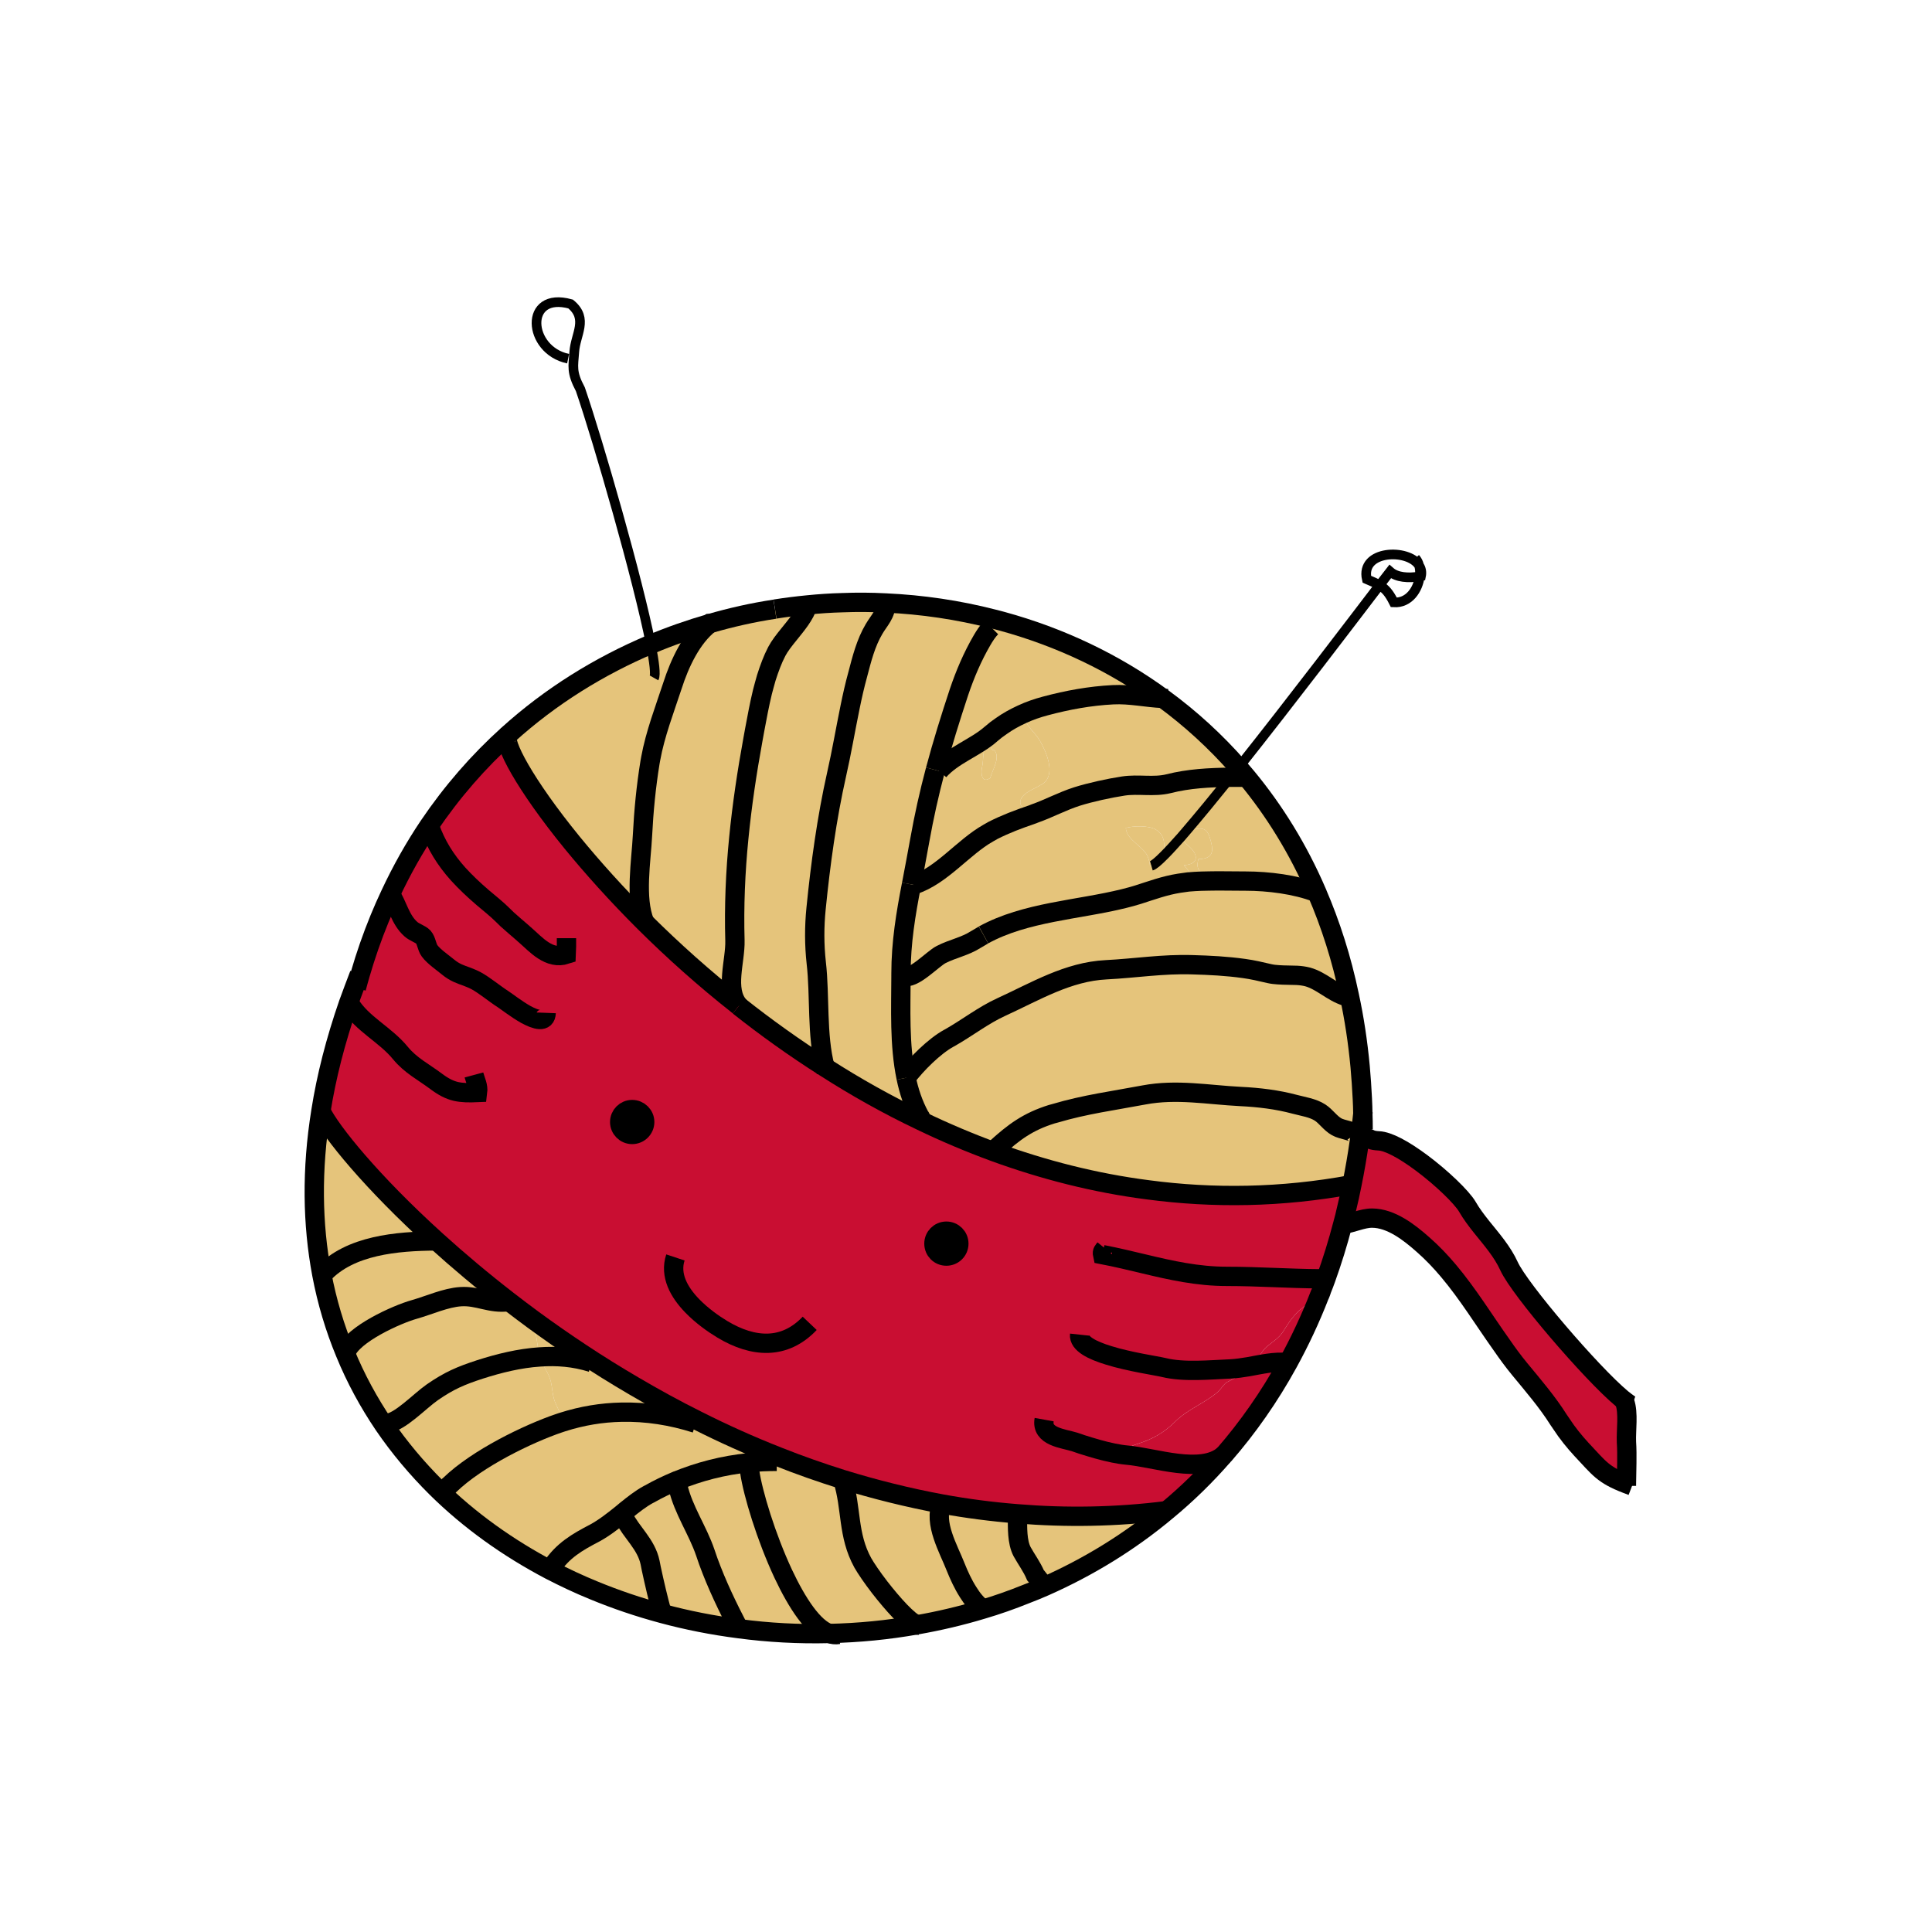 <?xml version="1.0" encoding="utf-8"?>
<!-- Generator: Adobe Illustrator 16.0.4, SVG Export Plug-In . SVG Version: 6.00 Build 0)  -->
<!DOCTYPE svg PUBLIC "-//W3C//DTD SVG 1.1//EN" "http://www.w3.org/Graphics/SVG/1.1/DTD/svg11.dtd">
<svg version="1.1" id="Layer_1" xmlns="http://www.w3.org/2000/svg" xmlns:xlink="http://www.w3.org/1999/xlink" x="0px" y="0px"
	 width="200px" height="200px" viewBox="0 0 200 200" enable-background="new 0 0 200 200" xml:space="preserve">
<g id="XMLID_2_">
	<g>
		<g id="XMLID_1_">
			<g>
				<path fill="#C90E32" d="M168.37,149.27c0.09,1.431,0.01,2.891,0,4.33c-2.43-0.939-2.79-1.569-4.66-3.56
					c-0.72-0.78-1.46-1.69-2.07-2.63c-0.109-0.15-0.199-0.3-0.3-0.44c-1.149-1.83-2.64-3.56-4.04-5.26
					c-0.649-0.79-1.25-1.61-1.83-2.45c-1.84-2.58-3.489-5.29-5.529-7.71c-0.801-0.95-1.66-1.859-2.62-2.7
					c-1.431-1.27-3.311-2.739-5.271-2.75c-1.04-0.01-2.1,0.561-3.05,0.631c0.15-0.53,0.28-1.061,0.4-1.61
					c0.199-0.82,0.39-1.65,0.55-2.49c0.3-1.47,0.56-2.99,0.78-4.54c1.279-0.62,0.56-0.06,1.989,0.01c0.5,0.021,1.141,0.25,1.86,0.62
					c0.8,0.41,1.689,1,2.58,1.66c2.109,1.57,4.16,3.561,4.729,4.521c0.44,0.77,0.971,1.46,1.511,2.14
					c1.029,1.28,2.119,2.51,2.819,4.04c1.101,2.41,8.521,11.07,11.67,13.7c0.141,0.12,0.261,0.21,0.38,0.3l-0.069,0.08
					C168.6,146.25,168.32,148.1,168.37,149.27z"/>
				<path fill="#E5C47B" d="M141.08,115.29c-0.07,0.74-0.17,1.49-0.26,2.21l-0.471-0.06c-0.229-0.381-1.399-0.471-1.97-0.79
					c-0.689-0.391-1.1-1.07-1.729-1.48c-0.761-0.49-1.75-0.62-2.601-0.85c-1.819-0.49-3.74-0.721-5.62-0.811
					c-3.38-0.17-6.62-0.8-10.01-0.16c-3.13,0.591-6.11,0.98-9.17,1.891c-0.13,0.029-0.25,0.06-0.37,0.1
					c-2.47,0.771-3.92,1.851-5.78,3.54l-0.14,0.37c-2.61-0.96-5.15-2.03-7.61-3.22l0.01-0.03c0.02-0.17-0.03-0.32-0.15-0.44
					c-0.67-1.239-1.12-2.579-1.41-3.989c1.07-1.42,2.91-3.261,4.42-4.09c0.05-0.03,0.09-0.051,0.15-0.08
					c1.79-1.021,3.439-2.311,5.26-3.141c3.58-1.64,6.91-3.67,10.88-3.87c2.98-0.15,5.87-0.62,8.92-0.52
					c1.801,0.05,3.58,0.14,5.351,0.39c0.89,0.12,1.729,0.32,2.63,0.53c0.3,0.07,0.62,0.1,0.92,0.12c0.64,0.05,1.29,0.03,1.92,0.06
					c0.38,0.02,0.75,0.07,1.11,0.16c1.439,0.4,2.51,1.561,3.939,2.01l0.38-0.08c0.511,2.351,0.88,4.801,1.12,7.36
					c0.101,1.09,0.17,2.2,0.23,3.34C141.06,114.26,141.07,114.78,141.08,115.29z"/>
				<path fill="#E5C47B" d="M138.38,116.65c0.57,0.319,1.74,0.409,1.97,0.79l0.471,0.06c-0.03,0.2-0.061,0.39-0.09,0.59
					c-0.221,1.55-0.48,3.07-0.78,4.54c-7.34,1.36-14.4,1.43-21.101,0.54c-5.55-0.71-10.859-2.09-15.89-3.92l0.14-0.37
					c1.86-1.689,3.311-2.77,5.78-3.54c0.12-0.04,0.24-0.07,0.37-0.1c3.06-0.91,6.04-1.3,9.17-1.891c3.39-0.64,6.63-0.01,10.01,0.16
					c1.88,0.09,3.801,0.32,5.62,0.811c0.851,0.229,1.84,0.359,2.601,0.85C137.28,115.58,137.69,116.26,138.38,116.65z"/>
				<path fill="#C90E32" d="M134.97,135.28c0.601-0.44,1.271-0.561,1.63-1.19c-0.96,2.47-2.06,4.8-3.26,6.99l-0.07-0.03
					c-1.35-0.13-2.689,0.19-4.029,0.431c0.17-0.101,0.35-0.2,0.49-0.33c0.56-0.471,0.859-1.28,1.409-1.75
					c0.63-0.53,1.25-0.86,1.7-1.58C133.44,136.85,134.02,135.98,134.97,135.28z"/>
				<path fill="#E5C47B" d="M123.35,85.88c1.301-0.26,1.66-0.11,2,1.22c0.32,1.18,0.101,1.8-1.3,1.84c-0.31,1.31,0.29,1.37,1.3,1.83
					c0.37,0.17,0.591,0.3,0.73,0.42c-0.59,0.01-1.18,0.01-1.771,0.03c-0.05-0.03-0.1-0.06-0.159-0.09
					c-0.811-0.42-0.98-0.88-1.591-1.57c1.45-0.06,1.591-1,0.551-1.92c-0.431-0.37-0.771-0.7-0.851-0.98
					c0.181-0.2,0.351-0.41,0.54-0.63C122.95,85.97,123.13,85.92,123.35,85.88z"/>
				<path fill="#E5C47B" d="M123.35,85.88c-0.22,0.04-0.399,0.09-0.55,0.15c1.32-1.54,2.9-3.46,4.601-5.57c0.54,0,1.1,0,1.659,0
					c2.87,3.47,5.33,7.44,7.261,11.92v0.01l-0.03,0.01c-2.19-0.84-4.99-1.19-7.35-1.19c-0.95,0-1.91-0.02-2.86-0.02
					c-0.14-0.12-0.36-0.25-0.73-0.42c-1.01-0.46-1.609-0.52-1.3-1.83c1.4-0.04,1.62-0.66,1.3-1.84
					C125.01,85.77,124.65,85.62,123.35,85.88z"/>
				<path fill="#E5C47B" d="M118.86,88.79c-0.41-1.19-2.221-1.76-2.32-3.08c0.83-0.23,2.39-0.27,3.13,0.18
					c1.04,0.64,0.82,1.63,0.87,2.63c-0.64,0.65-1.11,1.04-1.35,1.11l-0.15,0.01C119.04,89.4,118.97,89.12,118.86,88.79z"/>
				<path fill="#C90E32" d="M126.68,150.63c-2.359,2.021-7.109,0.25-10.05,0c-0.45-0.04-0.899-0.12-1.36-0.21
					c0.86-0.25,1.721-0.71,2.57-0.979c1.561-0.49,2.72-1.19,3.82-2.28c1.25-1.25,3.02-1.891,4.39-3.05
					c0.3-0.261,0.49-0.62,0.771-0.88c0.33-0.29,0.72-0.351,1.069-0.631c0.341-0.26,0.53-0.619,0.92-0.88
					c0.12-0.069,0.271-0.16,0.431-0.239c1.34-0.24,2.68-0.561,4.029-0.431l0.07,0.03c-1.939,3.53-4.17,6.7-6.63,9.53
					C126.7,150.62,126.68,150.63,126.68,150.63z"/>
				<path fill="#E5C47B" d="M120.97,81.13c-1.55,0.38-3.13,0-4.689,0.24c-1.45,0.22-3.38,0.64-4.78,1.08
					c-1.54,0.49-2.92,1.25-4.43,1.78c-0.08-0.08-0.17-0.15-0.261-0.19c-0.449-0.24-1.239-0.35-1.189-1.04
					c0.05-1.03,2.05-1.49,2.6-2.09c0.971-1.1,0.05-3.14-0.55-4.19c-0.37-0.66-0.89-1.1-1.29-1.68c-0.24-0.35-0.42-0.72-0.6-1.09
					c0.79-0.37,1.609-0.65,2.439-0.87c2.28-0.61,4.61-1.04,7-1.16c1.79-0.09,3.45,0.31,5.181,0.38c2.819,2.06,5.439,4.45,7.81,7.16
					c-0.29,0.34-0.55,0.68-0.81,1C125.18,80.49,123.04,80.6,120.97,81.13z"/>
				<path fill="#E5C47B" d="M108.16,164.22c-0.34-0.319-0.69-0.85-0.97-1.16c-0.37-0.869-0.931-1.619-1.381-2.43
					c-0.529-1.01-0.479-2.49-0.479-3.66l0.02-0.26c5.011,0.41,10.17,0.34,15.45-0.33C116.91,159.64,112.65,162.23,108.16,164.22z"/>
				<path fill="#E5C47B" d="M102.02,77.15c0.37-0.07,0.62,0.14,0.7,0.49c0.08,0.02,0.16,0,0.23,0.03
					c0.609,0.77-0.181,1.96-0.42,2.79l0.029,0.04c-0.909,0.68-1.04-0.4-0.909-1.01C101.82,78.72,101.73,77.85,102.02,77.15z"/>
				<path d="M99.26,128.74c0,0.72-0.58,1.29-1.29,1.29c-0.72,0-1.29-0.57-1.29-1.29c0-0.71,0.57-1.29,1.29-1.29
					C98.68,127.45,99.26,128.03,99.26,128.74z"/>
				<path fill="#E5C47B" d="M97.5,155.69c2.57,0.47,5.19,0.81,7.85,1.02l-0.02,0.26c0,1.17-0.05,2.65,0.479,3.66
					c0.45,0.811,1.011,1.561,1.381,2.43c0.279,0.311,0.63,0.841,0.97,1.16c-0.641,0.28-1.29,0.55-1.95,0.8
					c-1.49,0.601-2.99,1.131-4.52,1.58l-0.03-0.109c-0.51-0.37-1.01-0.971-1.44-1.67c-0.52-0.811-0.96-1.771-1.31-2.65
					C98.23,160.42,96.59,157.61,97.5,155.69z"/>
				<path fill="#E5C47B" d="M101.69,166.6c-2.22,0.67-4.48,1.2-6.76,1.601c-0.89-0.32-2.52-2.16-3.84-3.851
					c-0.79-1.02-1.45-2-1.77-2.56c-1.6-2.9-1.14-5.66-2.08-8.63c3.32,1.02,6.74,1.88,10.26,2.53c-0.91,1.92,0.73,4.729,1.41,6.479
					c0.35,0.88,0.79,1.84,1.31,2.65c0.43,0.699,0.93,1.3,1.44,1.67L101.69,166.6z"/>
				<path fill="#E5C47B" d="M103.67,75.15c-0.11-0.09-0.22-0.13-0.33-0.13c-0.33-0.01-0.63,0.47-0.72,0.93
					c0,0.01-0.03,0.02-0.04,0.04c-1.59,1.4-3.96,2.18-5.38,3.81l-0.37-0.09c0.72-2.7,1.55-5.36,2.44-8.05
					c0.63-1.87,1.4-3.68,2.39-5.38c0.25-0.43,0.58-0.95,0.96-1.33l0.22-0.87c0.311,0.07,0.61,0.16,0.92,0.24
					c5.95,1.63,11.61,4.29,16.641,7.98c-1.73-0.07-3.391-0.47-5.181-0.38c-2.39,0.12-4.72,0.55-7,1.16
					c-0.83,0.22-1.649,0.5-2.439,0.87C105.04,74.29,104.33,74.68,103.67,75.15z"/>
				<path fill="#E5C47B" d="M102.72,77.64c-0.08-0.35-0.33-0.56-0.7-0.49c-0.289,0.7-0.199,1.57-0.369,2.34
					c-0.131,0.61,0,1.69,0.909,1.01l-0.029-0.04c0.239-0.83,1.029-2.02,0.42-2.79C102.88,77.64,102.8,77.66,102.72,77.64z
					 M106.76,84.35c-0.64,0.22-1.33,0.46-2,0.73c-0.609-0.13-1.18-0.21-1.55-0.02c-0.52,0.27-0.55,0.6-0.41,0.9
					c-0.18,0.1-0.34,0.19-0.51,0.29c-2.6,1.47-4.81,4.41-7.71,5.35l-0.22-0.04c0.28-1.5,0.58-3.02,0.85-4.55
					c0.44-2.47,0.98-4.9,1.62-7.3l0.37,0.09c1.42-1.63,3.79-2.41,5.38-3.81c0.01-0.02,0.04-0.03,0.04-0.04
					c0.34-0.29,0.689-0.56,1.05-0.8c0.66-0.47,1.37-0.86,2.11-1.2c0.18,0.37,0.359,0.74,0.6,1.09c0.4,0.58,0.92,1.02,1.29,1.68
					c0.6,1.05,1.521,3.09,0.55,4.19c-0.55,0.6-2.55,1.06-2.6,2.09c-0.05,0.69,0.74,0.8,1.189,1.04c0.091,0.04,0.181,0.11,0.261,0.19
					C106.97,84.27,106.87,84.32,106.76,84.35z"/>
				<path fill="#E5C47B" d="M120.54,88.52c-0.05-1,0.17-1.99-0.87-2.63c-0.74-0.45-2.3-0.41-3.13-0.18c0.1,1.32,1.91,1.89,2.32,3.08
					c0.109,0.33,0.18,0.61,0.18,0.85l0.15-0.01C119.43,89.56,119.9,89.17,120.54,88.52z M97.43,98.81c-0.9,0.46-2.96,2.709-3.9,2.23
					h-0.26c0-0.08,0-0.17,0-0.25c0-3.21,0.5-6.21,1.09-9.23l0.22,0.04c2.9-0.94,5.11-3.88,7.71-5.35c0.17-0.1,0.33-0.19,0.51-0.29
					c0.61-0.31,1.28-0.61,1.96-0.88c0.67-0.27,1.36-0.51,2-0.73c0.11-0.03,0.21-0.08,0.311-0.12c1.51-0.53,2.89-1.29,4.43-1.78
					c1.4-0.44,3.33-0.86,4.78-1.08c1.56-0.24,3.14,0.14,4.689-0.24c2.07-0.53,4.21-0.64,6.431-0.67c-1.7,2.11-3.28,4.03-4.601,5.57
					c-0.189,0.22-0.359,0.43-0.54,0.63c0.08,0.28,0.42,0.61,0.851,0.98c1.04,0.92,0.899,1.86-0.551,1.92
					c0.61,0.69,0.78,1.15,1.591,1.57c0.06,0.03,0.109,0.06,0.159,0.09c-0.43,0.02-0.869,0.04-1.3,0.08
					c-0.319,0.04-0.63,0.08-0.93,0.13c-1.53,0.24-2.86,0.74-4.28,1.19c-0.46,0.14-0.95,0.28-1.45,0.4
					c-4.71,1.17-10.199,1.38-14.529,3.76l-0.011,0.01c-0.27,0.15-0.529,0.31-0.779,0.46C99.89,97.98,98.63,98.2,97.43,98.81z"/>
				<path fill="#E5C47B" d="M93.8,111.57c-0.71-3.4-0.54-7.17-0.53-10.53h0.26c0.94,0.479,3-1.77,3.9-2.23
					c1.2-0.61,2.46-0.83,3.6-1.56c0.25-0.15,0.51-0.31,0.779-0.46l0.011-0.01c4.33-2.38,9.819-2.59,14.529-3.76
					c0.5-0.12,0.99-0.26,1.45-0.4c1.42-0.45,2.75-0.95,4.28-1.19c0.3-0.05,0.61-0.09,0.93-0.13c0.431-0.04,0.87-0.06,1.3-0.08
					c0.591-0.02,1.181-0.02,1.771-0.03c0.95,0,1.91,0.02,2.86,0.02c2.359,0,5.159,0.35,7.35,1.19l0.03-0.01
					c1.42,3.29,2.56,6.84,3.359,10.669l-0.38,0.08c-1.43-0.449-2.5-1.609-3.939-2.01c-0.36-0.09-0.73-0.14-1.11-0.16
					c-0.63-0.03-1.28-0.01-1.92-0.06c-0.3-0.02-0.62-0.05-0.92-0.12c-0.9-0.21-1.74-0.41-2.63-0.53
					c-1.771-0.25-3.55-0.34-5.351-0.39c-3.05-0.1-5.939,0.37-8.92,0.52c-3.97,0.2-7.3,2.23-10.88,3.87
					c-1.82,0.83-3.47,2.12-5.26,3.141c-0.06,0.029-0.1,0.05-0.15,0.08C96.71,108.31,94.87,110.15,93.8,111.57z"/>
				<path fill="#E5C47B" d="M91.69,62.42c3.76,0.17,7.5,0.72,11.15,1.66l-0.22,0.87c-0.38,0.38-0.71,0.9-0.96,1.33
					c-0.99,1.7-1.76,3.51-2.39,5.38c-0.89,2.69-1.72,5.35-2.44,8.05c-0.64,2.4-1.18,4.83-1.62,7.3c-0.27,1.53-0.57,3.05-0.85,4.55
					c-0.59,3.02-1.09,6.02-1.09,9.23c0,0.08,0,0.17,0,0.25c-0.01,3.36-0.18,7.13,0.53,10.53c0.29,1.41,0.74,2.75,1.41,3.989
					c0.12,0.12,0.17,0.271,0.15,0.44l-0.01,0.03c-3.49-1.66-6.81-3.53-9.94-5.54c-0.88-3.29-0.52-7.45-0.91-10.8
					c-0.21-1.88-0.21-3.78-0.02-5.65c0.46-4.6,1.11-9.36,2.12-13.85c0.53-2.33,0.92-4.66,1.4-6.99c0.23-1.13,0.48-2.25,0.79-3.37
					c0.42-1.6,0.83-3.27,1.7-4.73c0.51-0.87,1.25-1.57,1.2-2.61V62.42z"/>
				<path fill="#E5C47B" d="M76.48,104.12c-1.47-1.73-0.34-4.6-0.4-6.77c-0.1-3.53,0.05-7.11,0.4-10.6
					c0.33-3.38,0.85-6.85,1.47-10.23c0.06-0.31,0.11-0.64,0.18-0.99c0.23-1.23,0.48-2.59,0.8-3.91c0.13-0.49,0.26-0.98,0.4-1.46
					c0.31-0.97,0.65-1.9,1.08-2.72c0.3-0.57,0.76-1.16,1.25-1.76c0.81-1.01,1.68-2.03,1.96-3.06c1.19-0.12,2.37-0.2,3.57-0.23
					c1.5-0.06,3-0.05,4.5,0.03v0.07c0.05,1.04-0.69,1.74-1.2,2.61c-0.87,1.46-1.28,3.13-1.7,4.73c-0.31,1.12-0.56,2.24-0.79,3.37
					c-0.48,2.33-0.87,4.66-1.4,6.99c-1.01,4.49-1.66,9.25-2.12,13.85c-0.19,1.87-0.19,3.77,0.02,5.65c0.39,3.35,0.03,7.51,0.91,10.8
					c-3.17-2.01-6.16-4.16-8.93-6.351V104.12z"/>
				<path fill="#E5C47B" d="M77.53,151.42c0.94-0.1,1.9-0.14,2.88-0.14l0.18-0.471c2.16,0.86,4.39,1.641,6.65,2.351
					c0.94,2.97,0.48,5.729,2.08,8.63c0.32,0.56,0.98,1.54,1.77,2.56c1.32,1.69,2.95,3.53,3.84,3.851
					c-3.01,0.54-6.05,0.83-9.08,0.899c-1.65-0.56-3.34-3.14-4.77-6.18c-1.78-3.81-3.14-8.32-3.47-10.57L77.53,151.42z"/>
				<path fill="#E5C47B" d="M77.52,151.42h0.01l0.08,0.93c0.33,2.25,1.69,6.761,3.47,10.57c1.43,3.04,3.12,5.62,4.77,6.18
					c-3.15,0.08-6.29-0.09-9.37-0.5v-0.01c-1.16-2.24-2.26-4.5-3.16-6.97c-0.1-0.29-0.21-0.59-0.31-0.9
					c-0.79-2.319-2.26-4.38-2.83-6.819l-0.23-0.57C72.38,152.33,74.86,151.69,77.52,151.42z"/>
				<path fill="#E5C47B" d="M76.48,86.75c-0.35,3.49-0.5,7.07-0.4,10.6c0.06,2.17-1.07,5.04,0.4,6.77
					c-3.61-2.84-6.87-5.78-9.74-8.63c-1.03-2.52-0.36-6.38-0.23-9.01c0.13-2.56,0.37-5.05,0.78-7.56c0.02-0.12,0.04-0.26,0.07-0.39
					c0.46-2.54,1.44-5.08,2.26-7.57c0.73-2.28,1.97-4.95,3.85-6.41c0,0,0,0,0.01,0c2.21-0.64,4.47-1.15,6.74-1.49l0.01-0.01
					c1.13-0.18,2.26-0.32,3.39-0.43c-0.28,1.03-1.15,2.05-1.96,3.06c-0.49,0.6-0.95,1.19-1.25,1.76c-0.43,0.82-0.77,1.75-1.08,2.72
					c-0.14,0.48-0.27,0.97-0.4,1.46c-0.32,1.32-0.57,2.68-0.8,3.91c-0.07,0.35-0.12,0.68-0.18,0.99
					C77.33,79.9,76.81,83.37,76.48,86.75z"/>
				<path fill="#E5C47B" d="M69.94,153.33h0.01l0.23,0.57c0.57,2.439,2.04,4.5,2.83,6.819c0.1,0.311,0.21,0.61,0.31,0.9
					c0.9,2.47,2,4.729,3.16,6.97v0.01c-2.7-0.35-5.35-0.869-7.94-1.569c-0.42-1.53-0.78-3.07-1.12-4.65
					c-0.04-0.2-0.08-0.41-0.12-0.61c-0.4-1.93-1.91-3.069-2.77-4.8l-0.19-0.229c0.16-0.141,0.32-0.271,0.48-0.4
					c0.76-0.609,1.51-1.2,2.28-1.62c0.04-0.02,0.08-0.04,0.12-0.06C68.12,154.15,69.02,153.72,69.94,153.33z"/>
				<path fill="#E5C47B" d="M66.51,86.48c-0.13,2.63-0.8,6.49,0.23,9.01c-2.92-2.91-5.43-5.72-7.51-8.26
					c-4.9-6.01-7.3-10.52-6.64-11.15l-0.01-0.01c4.42-4,9.45-7.11,14.79-9.37c1.99-0.84,4.03-1.55,6.1-2.15
					c-1.88,1.46-3.12,4.13-3.85,6.41c-0.82,2.49-1.8,5.03-2.26,7.57c-0.03,0.13-0.05,0.27-0.07,0.39
					C66.88,81.43,66.64,83.92,66.51,86.48z"/>
				<path d="M65.44,114.86c0.71,0,1.3,0.58,1.3,1.29s-0.59,1.29-1.3,1.29s-1.29-0.58-1.29-1.29S64.73,114.86,65.44,114.86z"/>
				<path fill="#E5C47B" d="M64.53,156.97c0.86,1.73,2.37,2.87,2.77,4.8c0.04,0.2,0.08,0.41,0.12,0.61c0.34,1.58,0.7,3.12,1.12,4.65
					c-2.42-0.65-4.78-1.45-7.06-2.391c-1.55-0.63-3.07-1.35-4.54-2.109l0.13-0.23c1.19-1.8,2.67-2.649,4.51-3.609
					c0.94-0.511,1.87-1.23,2.76-1.95L64.53,156.97z"/>
				<path fill="#E5C47B" d="M55.25,137.09c-0.04-0.149-0.06-0.32-0.07-0.479c3.2,2.34,6.68,4.67,10.43,6.859
					c2.11,1.24,4.29,2.44,6.56,3.57l-0.15,0.3c-2.51-0.8-5.1-1.21-7.71-1.149c-2.02,0.04-4.04,0.369-6.08,1.02
					c0-0.02-0.01-0.04-0.01-0.07c-0.12-0.899-0.68-1.56-0.9-2.42c-0.2-0.83-0.16-1.56-0.52-2.35c-0.29-0.65-0.71-1.23-0.93-1.9
					c-0.05-0.16-0.09-0.319-0.11-0.489C55.61,138.96,55.49,138.08,55.25,137.09z"/>
				<path fill="#28BF22" d="M54.71,96.62c1.17,0.12,1.12,0.37,1.46,1.48c0.03,0.1,0.05,0.19,0.07,0.28
					c-0.69-0.44-1.32-1.1-1.93-1.63c-0.06-0.05-0.13-0.1-0.18-0.16C54.33,96.59,54.52,96.6,54.71,96.62z"/>
				<path fill="#C90E32" d="M56.17,98.1c-0.34-1.11-0.29-1.36-1.46-1.48c-0.19-0.02-0.38-0.03-0.58-0.03
					c0.05,0.06,0.12,0.11,0.18,0.16c0.61,0.53,1.24,1.19,1.93,1.63C56.22,98.29,56.2,98.2,56.17,98.1z M139,126.73
					c-0.51,1.96-1.1,3.85-1.75,5.659c-0.14,0.37-0.27,0.75-0.42,1.101c-0.061,0.189-0.12,0.37-0.2,0.55
					c-0.01,0.02-0.01,0.03-0.03,0.05c-0.359,0.63-1.029,0.75-1.63,1.19c-0.95,0.7-1.529,1.569-2.13,2.54
					c-0.45,0.72-1.07,1.05-1.7,1.58c-0.55,0.47-0.85,1.279-1.409,1.75c-0.141,0.13-0.32,0.229-0.49,0.33
					c-0.16,0.079-0.311,0.17-0.431,0.239c-0.39,0.261-0.579,0.62-0.92,0.88c-0.35,0.28-0.739,0.341-1.069,0.631
					c-0.28,0.26-0.471,0.619-0.771,0.88c-1.37,1.159-3.14,1.8-4.39,3.05c-1.101,1.09-2.26,1.79-3.82,2.28
					c-0.85,0.27-1.71,0.729-2.57,0.979c0.461,0.09,0.91,0.17,1.36,0.21c2.94,0.25,7.69,2.021,10.05,0c-1.83,2.11-3.8,4.03-5.88,5.75
					c-5.28,0.67-10.439,0.74-15.45,0.33c-2.659-0.21-5.28-0.55-7.85-1.02c-3.52-0.65-6.94-1.511-10.26-2.53
					c-2.26-0.71-4.49-1.49-6.65-2.351c-2.91-1.14-5.72-2.409-8.42-3.77c-2.27-1.13-4.45-2.33-6.56-3.57
					c-3.75-2.189-7.23-4.52-10.43-6.859c-0.86-0.641-1.71-1.271-2.53-1.91c-2.74-2.12-5.24-4.23-7.46-6.24
					c-6.72-6.08-10.94-11.31-11.97-13.43c0.56-3.57,1.51-7.28,2.85-11.15c0.36-0.99,0.74-2,1.13-3.02l0.08,0.02
					c0.58-2,1.25-3.92,2.01-5.77c0.35-0.86,0.73-1.71,1.12-2.54c1.17-2.5,2.5-4.86,3.98-7.06c2.4-3.55,5.15-6.7,8.19-9.44l0.01,0.01
					c-0.66,0.63,1.74,5.14,6.64,11.15c2.08,2.54,4.59,5.35,7.51,8.26c2.87,2.85,6.13,5.79,9.74,8.63v0.02
					c2.77,2.19,5.76,4.341,8.93,6.351c3.13,2.01,6.45,3.88,9.94,5.54c2.46,1.189,5,2.26,7.61,3.22c5.03,1.83,10.34,3.21,15.89,3.92
					c6.7,0.89,13.761,0.82,21.101-0.54c-0.16,0.84-0.351,1.67-0.55,2.49C139.28,125.67,139.15,126.2,139,126.73z M99.26,128.74
					c0-0.71-0.58-1.29-1.29-1.29c-0.72,0-1.29,0.58-1.29,1.29c0,0.72,0.57,1.29,1.29,1.29C98.68,130.03,99.26,129.46,99.26,128.74z
					 M66.74,116.15c0-0.71-0.59-1.29-1.3-1.29s-1.29,0.58-1.29,1.29s0.58,1.29,1.29,1.29S66.74,116.86,66.74,116.15z"/>
				<path fill="#E5C47B" d="M52.61,134.75l0.04-0.05c0.82,0.64,1.67,1.27,2.53,1.91c0.01,0.159,0.03,0.33,0.07,0.479
					c0.24,0.99,0.36,1.87,0.51,2.891c0.02,0.17,0.06,0.329,0.11,0.489c-2.11,0.141-4.19,0.65-6.21,1.3
					c-1.96,0.641-3.16,1.15-4.91,2.36c-1.31,0.91-3.42,3.17-4.73,3.21l-0.27,0.18c-1.57-2.319-2.93-4.81-4.02-7.479l0.09-0.04
					c0.68-1.87,5.24-3.94,7.08-4.45c1.48-0.42,3.24-1.22,4.79-1.319C49.47,134.11,50.76,135,52.61,134.75z"/>
				<path fill="#E5C47B" d="M52.65,134.7l-0.04,0.05c-1.85,0.25-3.14-0.64-4.92-0.52c-1.55,0.1-3.31,0.899-4.79,1.319
					c-1.84,0.51-6.4,2.58-7.08,4.45l-0.09,0.04c-1.06-2.56-1.88-5.28-2.42-8.14l0.15-0.03c2.78-2.95,7.58-3.39,11.73-3.41
					C47.41,130.47,49.91,132.58,52.65,134.7z"/>
				<path fill="#E5C47B" d="M72.17,147.04c2.7,1.36,5.51,2.63,8.42,3.77l-0.18,0.471c-0.98,0-1.94,0.04-2.88,0.14h-0.01
					c-2.66,0.271-5.14,0.91-7.57,1.91h-0.01c-0.92,0.39-1.82,0.82-2.72,1.33c-0.04,0.02-0.08,0.04-0.12,0.06
					c-0.77,0.42-1.52,1.011-2.28,1.62c-0.16,0.13-0.32,0.26-0.48,0.4c-0.89,0.72-1.82,1.439-2.76,1.95
					c-1.84,0.96-3.32,1.81-4.51,3.609l-0.13,0.23c-4.35-2.29-8.34-5.13-11.77-8.521l0.09-0.109c0.26,0.159,0.53,0.26,0.82,0.31
					c2.53-2.76,7.69-5.38,11.19-6.67c0.32-0.11,0.64-0.23,0.96-0.33c2.04-0.65,4.06-0.979,6.08-1.02c2.61-0.061,5.2,0.35,7.71,1.149
					L72.17,147.04z"/>
				<path fill="#E5C47B" d="M57.27,147.54c-3.5,1.29-8.66,3.91-11.19,6.67c-0.29-0.05-0.56-0.15-0.82-0.31l-0.09,0.109
					c-2-1.99-3.82-4.149-5.42-6.49l0.27-0.18c1.31-0.04,3.42-2.3,4.73-3.21c1.75-1.21,2.95-1.72,4.91-2.36
					c2.02-0.649,4.1-1.159,6.21-1.3c0.22,0.67,0.64,1.25,0.93,1.9c0.36,0.79,0.32,1.52,0.52,2.35c0.22,0.86,0.78,1.521,0.9,2.42
					c0,0.03,0.01,0.051,0.01,0.07C57.91,147.31,57.59,147.43,57.27,147.54z"/>
				<path fill="#E5C47B" d="M33.22,115.03c1.03,2.12,5.25,7.35,11.97,13.43c-4.15,0.021-8.95,0.46-11.73,3.41l-0.15,0.03
					C32.34,126.74,32.24,121.1,33.22,115.03z"/>
			</g>
			<g>
				<path fill="none" stroke="#000000" stroke-width="2" stroke-miterlimit="10" d="M94.36,91.56c0.28-1.5,0.58-3.02,0.85-4.55
					c0.44-2.47,0.98-4.9,1.62-7.3"/>
				<path fill="none" stroke="#000000" stroke-width="2" stroke-miterlimit="10" d="M93.27,101.04c0-0.08,0-0.17,0-0.25
					c0-3.21,0.5-6.21,1.09-9.23"/>
				<path fill="none" stroke="#000000" stroke-width="2" stroke-miterlimit="10" d="M95.35,116.03l0.01-0.03
					c0.02-0.17-0.03-0.32-0.15-0.44c-0.67-1.239-1.12-2.579-1.41-3.989"/>
				<path fill="none" stroke="#000000" stroke-width="2" stroke-miterlimit="10" d="M96.83,79.71c0.72-2.7,1.55-5.36,2.44-8.05
					c0.63-1.87,1.4-3.68,2.39-5.38c0.25-0.43,0.58-0.95,0.96-1.33"/>
				<path fill="none" stroke="#000000" stroke-width="2" stroke-miterlimit="10" d="M93.8,111.57c-0.71-3.4-0.54-7.17-0.53-10.53"/>
				<path fill="none" stroke="#000000" stroke-width="2" stroke-miterlimit="10" d="M33.22,115.03c1.03,2.12,5.25,7.35,11.97,13.43
					c2.22,2.01,4.72,4.12,7.46,6.24c0.82,0.64,1.67,1.27,2.53,1.91c3.2,2.34,6.68,4.67,10.43,6.859c2.11,1.24,4.29,2.44,6.56,3.57
					c2.7,1.36,5.51,2.63,8.42,3.77c2.16,0.86,4.39,1.641,6.65,2.351c3.32,1.02,6.74,1.88,10.26,2.53c2.57,0.47,5.19,0.81,7.85,1.02
					c5.011,0.41,10.17,0.34,15.45-0.33c0.03,0,0.061-0.01,0.09-0.01"/>
				<path fill="none" stroke="#000000" stroke-width="2" stroke-miterlimit="10" d="M140.73,118.09c1.279-0.62,0.56-0.06,1.989,0.01
					c0.5,0.021,1.141,0.25,1.86,0.62c0.8,0.41,1.689,1,2.58,1.66c2.109,1.57,4.16,3.561,4.729,4.521
					c0.44,0.77,0.971,1.46,1.511,2.14c1.029,1.28,2.119,2.51,2.819,4.04c1.101,2.41,8.521,11.07,11.67,13.7
					c0.141,0.12,0.261,0.21,0.38,0.3c0.28,0.22,0.511,0.37,0.681,0.43"/>
				<path fill="none" stroke="#000000" stroke-width="2" stroke-miterlimit="10" d="M138.65,126.75c0.109,0.01,0.229,0.01,0.35-0.02
					c0.95-0.07,2.01-0.641,3.05-0.631c1.96,0.011,3.84,1.48,5.271,2.75c0.96,0.841,1.819,1.75,2.62,2.7
					c2.04,2.42,3.689,5.13,5.529,7.71c0.58,0.84,1.181,1.66,1.83,2.45c1.4,1.7,2.891,3.43,4.04,5.26c0.101,0.141,0.19,0.29,0.3,0.44
					c0.61,0.939,1.351,1.85,2.07,2.63c1.87,1.99,2.23,2.62,4.66,3.56c0.18,0.07,0.37,0.141,0.58,0.221"/>
				<path fill="none" stroke="#000000" stroke-width="2" stroke-miterlimit="10" d="M80.23,63.05c1.13-0.18,2.26-0.32,3.39-0.43
					c1.19-0.12,2.37-0.2,3.57-0.23c1.5-0.06,3-0.05,4.5,0.03c3.76,0.17,7.5,0.72,11.15,1.66c0.311,0.07,0.61,0.16,0.92,0.24
					c5.95,1.63,11.61,4.29,16.641,7.98c2.819,2.06,5.439,4.45,7.81,7.16c0.28,0.32,0.57,0.66,0.85,1
					c2.87,3.47,5.33,7.44,7.261,11.92v0.01c1.42,3.29,2.56,6.84,3.359,10.669c0.511,2.351,0.88,4.801,1.12,7.36
					c0.101,1.09,0.17,2.2,0.23,3.34c0.029,0.5,0.04,1.021,0.05,1.53c0.02,0.54,0.03,1.07,0.03,1.61"/>
				<path fill="none" stroke="#000000" stroke-width="2" stroke-miterlimit="10" d="M73.48,64.55c2.21-0.64,4.47-1.15,6.74-1.49"/>
				<path fill="none" stroke="#000000" stroke-width="2" stroke-miterlimit="10" d="M36.89,102.28c0.13-0.471,0.25-0.931,0.39-1.4
					c0.58-2,1.25-3.92,2.01-5.77c0.35-0.86,0.73-1.71,1.12-2.54c1.17-2.5,2.5-4.86,3.98-7.06c2.4-3.55,5.15-6.7,8.19-9.44
					c4.42-4,9.45-7.11,14.79-9.37c1.99-0.84,4.03-1.55,6.1-2.15"/>
				<path fill="none" stroke="#000000" stroke-miterlimit="10" d="M119.19,89.63c0.239-0.07,0.71-0.46,1.35-1.11
					c0.479-0.48,1.06-1.12,1.72-1.86c0.181-0.2,0.351-0.41,0.54-0.63c1.32-1.54,2.9-3.46,4.601-5.57c0.26-0.32,0.52-0.66,0.81-1
					c5.47-6.88,11.88-15.32,14.6-18.88c0.511-0.65,0.87-1.13,1.091-1.41c0.689,0.61,1.89,0.7,3.069,0.5c0.04,0,0.09-0.01,0.13-0.02
					c0.091-0.43,0.011-0.8-0.199-1.11c-1.131-1.78-6.101-1.61-5.41,1.42c0.56,0.24,0.97,0.41,1.319,0.62
					c0.61,0.37,0.99,0.81,1.48,1.78c1.58,0.09,2.51-1.34,2.68-2.69c0.05-0.4,0.03-0.8-0.069-1.13c-0.07-0.3-0.2-0.55-0.381-0.75"/>
				<path fill="none" stroke="#000000" stroke-miterlimit="10" d="M67.71,70.18c0.18-0.32,0.03-1.6-0.34-3.48
					c-1.31-6.68-5.42-20.94-7.29-26.4c-0.95-1.78-0.74-2.36-0.63-3.87c0.11-1.82,1.49-3.42-0.38-4.96
					c-4.86-1.35-4.47,4.78-0.26,5.66"/>
				<path fill="none" stroke="#000000" stroke-width="2" stroke-miterlimit="10" d="M76.48,104.14c2.77,2.19,5.76,4.341,8.93,6.351
					c3.13,2.01,6.45,3.88,9.94,5.54c2.46,1.189,5,2.26,7.61,3.22c5.03,1.83,10.34,3.21,15.89,3.92c6.7,0.89,13.761,0.82,21.101-0.54
					h0.01"/>
				<path fill="none" stroke="#000000" stroke-width="2" stroke-miterlimit="10" d="M52.59,76.08c-0.66,0.63,1.74,5.14,6.64,11.15
					c2.08,2.54,4.59,5.35,7.51,8.26c2.87,2.85,6.13,5.79,9.74,8.63"/>
				<line fill="none" stroke="#000000" stroke-width="2" stroke-miterlimit="10" x1="80.23" y1="63.05" x2="80.22" y2="63.06"/>
				<path fill="none" stroke="#000000" stroke-width="2" stroke-miterlimit="10" d="M33.46,131.87c2.78-2.95,7.58-3.39,11.73-3.41
					c0.12,0,0.22,0,0.34,0"/>
				<path fill="none" stroke="#000000" stroke-width="2" stroke-miterlimit="10" d="M35.82,140c0.68-1.87,5.24-3.94,7.08-4.45
					c1.48-0.42,3.24-1.22,4.79-1.319c1.78-0.12,3.07,0.77,4.92,0.52"/>
				<path fill="none" stroke="#000000" stroke-width="2" stroke-miterlimit="10" d="M40.02,147.34c1.31-0.04,3.42-2.3,4.73-3.21
					c1.75-1.21,2.95-1.72,4.91-2.36c2.02-0.649,4.1-1.159,6.21-1.3c1.78-0.13,3.59,0.011,5.39,0.58"/>
				<path fill="none" stroke="#000000" stroke-width="2" stroke-miterlimit="10" d="M45.26,153.9c0.26,0.159,0.53,0.26,0.82,0.31
					c2.53-2.76,7.69-5.38,11.19-6.67c0.32-0.11,0.64-0.23,0.96-0.33c2.04-0.65,4.06-0.979,6.08-1.02c2.61-0.061,5.2,0.35,7.71,1.149
					"/>
				<path fill="none" stroke="#000000" stroke-width="2" stroke-miterlimit="10" d="M57.07,162.3c1.19-1.8,2.67-2.649,4.51-3.609
					c0.94-0.511,1.87-1.23,2.76-1.95c0.16-0.141,0.32-0.271,0.48-0.4c0.76-0.609,1.51-1.2,2.28-1.62c0.04-0.02,0.08-0.04,0.12-0.06
					c0.9-0.51,1.8-0.94,2.72-1.33h0.01c2.43-1,4.91-1.64,7.57-1.91h0.01c0.94-0.1,1.9-0.14,2.88-0.14"/>
				<path fill="none" stroke="#000000" stroke-width="2" stroke-miterlimit="10" d="M68.61,167.28c-0.02-0.08-0.04-0.17-0.07-0.25
					c-0.42-1.53-0.78-3.07-1.12-4.65c-0.04-0.2-0.08-0.41-0.12-0.61c-0.4-1.93-1.91-3.069-2.77-4.8"/>
				<path fill="none" stroke="#000000" stroke-width="2" stroke-miterlimit="10" d="M76.48,168.59c-1.16-2.24-2.26-4.5-3.16-6.97
					c-0.1-0.29-0.21-0.59-0.31-0.9c-0.79-2.319-2.26-4.38-2.83-6.819"/>
				<path fill="none" stroke="#000000" stroke-width="2" stroke-miterlimit="10" d="M86.81,169.2c-0.31,0.05-0.64,0.02-0.96-0.101
					c-1.65-0.56-3.34-3.14-4.77-6.18c-1.78-3.81-3.14-8.32-3.47-10.57c-0.05-0.319-0.08-0.59-0.08-0.81"/>
				<path fill="none" stroke="#000000" stroke-width="2" stroke-miterlimit="10" d="M95.11,168.25c-0.05,0-0.11-0.01-0.18-0.05
					c-0.89-0.32-2.52-2.16-3.84-3.851c-0.79-1.02-1.45-2-1.77-2.56c-1.6-2.9-1.14-5.66-2.08-8.63c0-0.01-0.01-0.04-0.01-0.04"/>
				<path fill="none" stroke="#000000" stroke-width="2" stroke-miterlimit="10" d="M108.22,164.27c-0.02-0.02-0.04-0.029-0.06-0.05
					c-0.34-0.319-0.69-0.85-0.97-1.16c-0.37-0.869-0.931-1.619-1.381-2.43c-0.529-1.01-0.479-2.49-0.479-3.66"/>
				<path fill="none" stroke="#000000" stroke-width="2" stroke-miterlimit="10" d="M101.66,166.49c-0.51-0.37-1.01-0.971-1.44-1.67
					c-0.52-0.811-0.96-1.771-1.31-2.65c-0.68-1.75-2.32-4.56-1.41-6.479c0.03-0.08,0.06-0.141,0.1-0.21"/>
				<path fill="none" stroke="#000000" stroke-width="2" stroke-miterlimit="10" d="M49.06,111.28c0.17,0.63,0.47,1.14,0.38,1.819
					c-0.91,0.04-1.61,0.03-2.26-0.119c-0.67-0.16-1.29-0.48-2.05-1.051c-1.34-1-2.62-1.63-3.68-2.92c-1.57-1.92-3.96-3-5.23-5.069"
					/>
				<path fill="none" stroke="#000000" stroke-width="2" stroke-miterlimit="10" d="M56.54,104.85c-0.04,1.04-1.05,0.74-2.12,0.16
					c-0.97-0.55-1.99-1.35-2.35-1.58c-0.9-0.58-1.88-1.41-2.77-1.899c-0.34-0.181-0.67-0.311-0.98-0.431
					c-0.64-0.229-1.24-0.419-1.91-0.97c-0.58-0.48-1.51-1.11-1.94-1.7c-0.29-0.39-0.33-1.07-0.64-1.42
					c-0.28-0.31-0.93-0.49-1.29-0.82c-1.12-0.98-1.39-2.54-2.13-3.62c-0.05-0.06-0.09-0.12-0.13-0.17"/>
				<path fill="none" stroke="#000000" stroke-width="2" stroke-miterlimit="10" d="M58.64,97.12c0,0.02,0,0.03,0,0.05
					c0,0.53,0.01,1.09-0.02,1.63c-0.89,0.29-1.67,0.04-2.38-0.42c-0.69-0.44-1.32-1.1-1.93-1.63c-0.06-0.05-0.13-0.1-0.18-0.16
					c-0.58-0.5-1.12-0.96-1.62-1.41c-0.14-0.14-0.28-0.27-0.41-0.4c-0.68-0.68-1.41-1.25-2.13-1.86c-0.93-0.8-1.79-1.61-2.56-2.46
					c-1.27-1.42-2.27-2.99-2.93-4.88"/>
				<path fill="none" stroke="#000000" stroke-width="2" stroke-miterlimit="10" d="M73.59,64.45c-0.04,0.03-0.07,0.07-0.11,0.1
					c-0.01,0-0.01,0-0.01,0c-1.88,1.46-3.12,4.13-3.85,6.41c-0.82,2.49-1.8,5.03-2.26,7.57c-0.03,0.13-0.05,0.27-0.07,0.39
					c-0.41,2.51-0.65,5-0.78,7.56c-0.13,2.63-0.8,6.49,0.23,9.01"/>
				<path fill="none" stroke="#000000" stroke-width="2" stroke-miterlimit="10" d="M83.69,62.36c-0.01,0.08-0.04,0.17-0.07,0.26
					c-0.28,1.03-1.15,2.05-1.96,3.06c-0.49,0.6-0.95,1.19-1.25,1.76c-0.43,0.82-0.77,1.75-1.08,2.72c-0.14,0.48-0.27,0.97-0.4,1.46
					c-0.32,1.32-0.57,2.68-0.8,3.91c-0.07,0.35-0.12,0.68-0.18,0.99c-0.62,3.38-1.14,6.85-1.47,10.23c-0.35,3.49-0.5,7.07-0.4,10.6
					c0.06,2.17-1.07,5.04,0.4,6.77v0.02"/>
				<path fill="none" stroke="#000000" stroke-width="2" stroke-miterlimit="10" d="M91.69,62.49c0.05,1.04-0.69,1.74-1.2,2.61
					c-0.87,1.46-1.28,3.13-1.7,4.73c-0.31,1.12-0.56,2.24-0.79,3.37c-0.48,2.33-0.87,4.66-1.4,6.99c-1.01,4.49-1.66,9.25-2.12,13.85
					c-0.19,1.87-0.19,3.77,0.02,5.65c0.39,3.35,0.03,7.51,0.91,10.8c0.03,0.14,0.06,0.27,0.1,0.39"/>
				<path fill="none" stroke="#000000" stroke-width="2" stroke-miterlimit="10" d="M103.1,118.88c1.86-1.689,3.311-2.77,5.78-3.54
					c0.12-0.04,0.24-0.07,0.37-0.1c3.06-0.91,6.04-1.3,9.17-1.891c3.39-0.64,6.63-0.01,10.01,0.16c1.88,0.09,3.801,0.32,5.62,0.811
					c0.851,0.229,1.84,0.359,2.601,0.85c0.63,0.41,1.04,1.09,1.729,1.48c0.57,0.319,1.74,0.409,1.97,0.79"/>
				<path fill="none" stroke="#000000" stroke-width="2" stroke-miterlimit="10" d="M93.8,111.57c1.07-1.42,2.91-3.261,4.42-4.09
					c0.05-0.03,0.09-0.051,0.15-0.08c1.79-1.021,3.439-2.311,5.26-3.141c3.58-1.64,6.91-3.67,10.88-3.87
					c2.98-0.15,5.87-0.62,8.92-0.52c1.801,0.05,3.58,0.14,5.351,0.39c0.89,0.12,1.729,0.32,2.63,0.53c0.3,0.07,0.62,0.1,0.92,0.12
					c0.64,0.05,1.29,0.03,1.92,0.06c0.38,0.02,0.75,0.07,1.11,0.16c1.439,0.4,2.51,1.561,3.939,2.01"/>
				<path fill="none" stroke="#000000" stroke-width="2" stroke-miterlimit="10" d="M101.82,96.78c4.33-2.38,9.819-2.59,14.529-3.76
					c0.5-0.12,0.99-0.26,1.45-0.4c1.42-0.45,2.75-0.95,4.28-1.19c0.3-0.05,0.61-0.09,0.93-0.13c0.431-0.04,0.87-0.06,1.3-0.08
					c0.591-0.02,1.181-0.02,1.771-0.03c0.95,0,1.91,0.02,2.86,0.02c2.359,0,5.159,0.35,7.35,1.19"/>
				<line fill="none" stroke="#000000" stroke-miterlimit="10" x1="101.81" y1="96.79" x2="101.82" y2="96.78"/>
				<path fill="none" stroke="#000000" stroke-width="2" stroke-miterlimit="10" d="M93.53,101.04c0.94,0.479,3-1.77,3.9-2.23
					c1.2-0.61,2.46-0.83,3.6-1.56c0.25-0.15,0.51-0.31,0.779-0.46"/>
				<path fill="none" stroke="#000000" stroke-width="2" stroke-miterlimit="10" d="M94.58,91.6c2.9-0.94,5.11-3.88,7.71-5.35
					c0.17-0.1,0.33-0.19,0.51-0.29c0.61-0.31,1.28-0.61,1.96-0.88c0.67-0.27,1.36-0.51,2-0.73c0.11-0.03,0.21-0.08,0.311-0.12
					c1.51-0.53,2.89-1.29,4.43-1.78c1.4-0.44,3.33-0.86,4.78-1.08c1.56-0.24,3.14,0.14,4.689-0.24c2.07-0.53,4.21-0.64,6.431-0.67
					c0.54,0,1.1,0,1.659,0c0.011,0,0.011,0,0.021,0"/>
				<path fill="none" stroke="#000000" stroke-width="2" stroke-miterlimit="10" d="M97.2,79.8c1.42-1.63,3.79-2.41,5.38-3.81
					c0.01-0.02,0.04-0.03,0.04-0.04c0.34-0.29,0.689-0.56,1.05-0.8c0.66-0.47,1.37-0.86,2.11-1.2c0.79-0.37,1.609-0.65,2.439-0.87
					c2.28-0.61,4.61-1.04,7-1.16c1.79-0.09,3.45,0.31,5.181,0.38c0.18,0.01,0.359,0.02,0.529,0.02"/>
				<path fill="none" stroke="#000000" stroke-width="2" stroke-miterlimit="10" d="M137.33,132.39c-0.03,0-0.05,0-0.08,0
					c-0.2,0-0.4,0-0.59-0.01c-3.271-0.02-6.351-0.25-9.63-0.25c-3.05,0-5.8-0.62-8.561-1.28c-1.43-0.34-2.87-0.689-4.33-0.97
					c-0.069-0.31,0.07-0.42,0.25-0.64"/>
				<path fill="none" stroke="#000000" stroke-width="2" stroke-miterlimit="10" d="M133.27,141.05
					c-1.35-0.13-2.689,0.19-4.029,0.431c-0.62,0.1-1.24,0.199-1.87,0.229c-2.101,0.09-4.83,0.36-6.87-0.14
					c-0.83-0.2-3.55-0.58-5.73-1.261c-1.71-0.52-3.109-1.22-3.01-2.149"/>
				<path fill="none" stroke="#000000" stroke-width="2" stroke-miterlimit="10" d="M126.68,150.63c-2.359,2.021-7.109,0.25-10.05,0
					c-0.45-0.04-0.899-0.12-1.36-0.21c-1.109-0.22-2.25-0.57-3.3-0.9c-0.25-0.09-0.489-0.17-0.729-0.25
					c-1.2-0.369-3.471-0.539-3.15-2.31"/>
				<path fill="none" stroke="#000000" stroke-width="2" stroke-miterlimit="10" d="M66.74,116.15c0,0.71-0.59,1.29-1.3,1.29
					s-1.29-0.58-1.29-1.29s0.58-1.29,1.29-1.29S66.74,115.44,66.74,116.15z"/>
				<path fill="none" stroke="#000000" stroke-width="2" stroke-miterlimit="10" d="M99.26,128.74c0,0.72-0.58,1.29-1.29,1.29
					c-0.72,0-1.29-0.57-1.29-1.29c0-0.71,0.57-1.29,1.29-1.29C98.68,127.45,99.26,128.03,99.26,128.74z"/>
				<path fill="none" stroke="#000000" stroke-width="2" stroke-miterlimit="10" d="M69.92,130.17c-0.61,1.84,0.37,3.6,1.74,5.01
					c0.99,1.021,2.17,1.86,3.12,2.431c3.21,1.93,6.44,2.12,9.04-0.62"/>
				<path fill="none" stroke="#000000" stroke-width="2" stroke-miterlimit="10" d="M37.2,100.86c-0.39,1.02-0.77,2.03-1.13,3.02
					c-1.34,3.87-2.29,7.58-2.85,11.15c-0.98,6.069-0.88,11.71,0.09,16.87c0.54,2.859,1.36,5.58,2.42,8.14
					c1.09,2.67,2.45,5.16,4.02,7.479c1.6,2.341,3.42,4.5,5.42,6.49c3.43,3.391,7.42,6.23,11.77,8.521
					c1.47,0.76,2.99,1.479,4.54,2.109c2.28,0.94,4.64,1.74,7.06,2.391c2.59,0.7,5.24,1.22,7.94,1.569c3.08,0.41,6.22,0.58,9.37,0.5
					c3.03-0.069,6.07-0.359,9.08-0.899c2.28-0.4,4.54-0.931,6.76-1.601c1.529-0.449,3.029-0.979,4.52-1.58
					c0.66-0.25,1.31-0.52,1.95-0.8c4.49-1.989,8.75-4.58,12.64-7.84c2.08-1.72,4.05-3.64,5.88-5.75c0,0,0.021-0.01,0.03-0.02
					c2.46-2.83,4.69-6,6.63-9.53c1.2-2.19,2.3-4.521,3.26-6.99c0.021-0.02,0.021-0.03,0.03-0.05c0.08-0.18,0.14-0.36,0.2-0.55
					c0.15-0.351,0.28-0.73,0.42-1.101c0.65-1.81,1.24-3.699,1.75-5.659c0.15-0.53,0.28-1.061,0.4-1.61
					c0.199-0.82,0.39-1.65,0.55-2.49c0.3-1.47,0.56-2.99,0.78-4.54c0.029-0.2,0.06-0.39,0.09-0.59c0.09-0.72,0.189-1.47,0.26-2.21
					c0.01-0.08,0.02-0.18,0.03-0.26"/>
				<path fill="none" stroke="#000000" stroke-width="2" stroke-miterlimit="10" d="M168.2,145.16c0.399,1.09,0.12,2.939,0.17,4.109
					c0.09,1.431,0.01,2.891,0,4.33c0,0.07,0,0.141,0,0.221"/>
			</g>
		</g>
	</g>
</g>
</svg>
